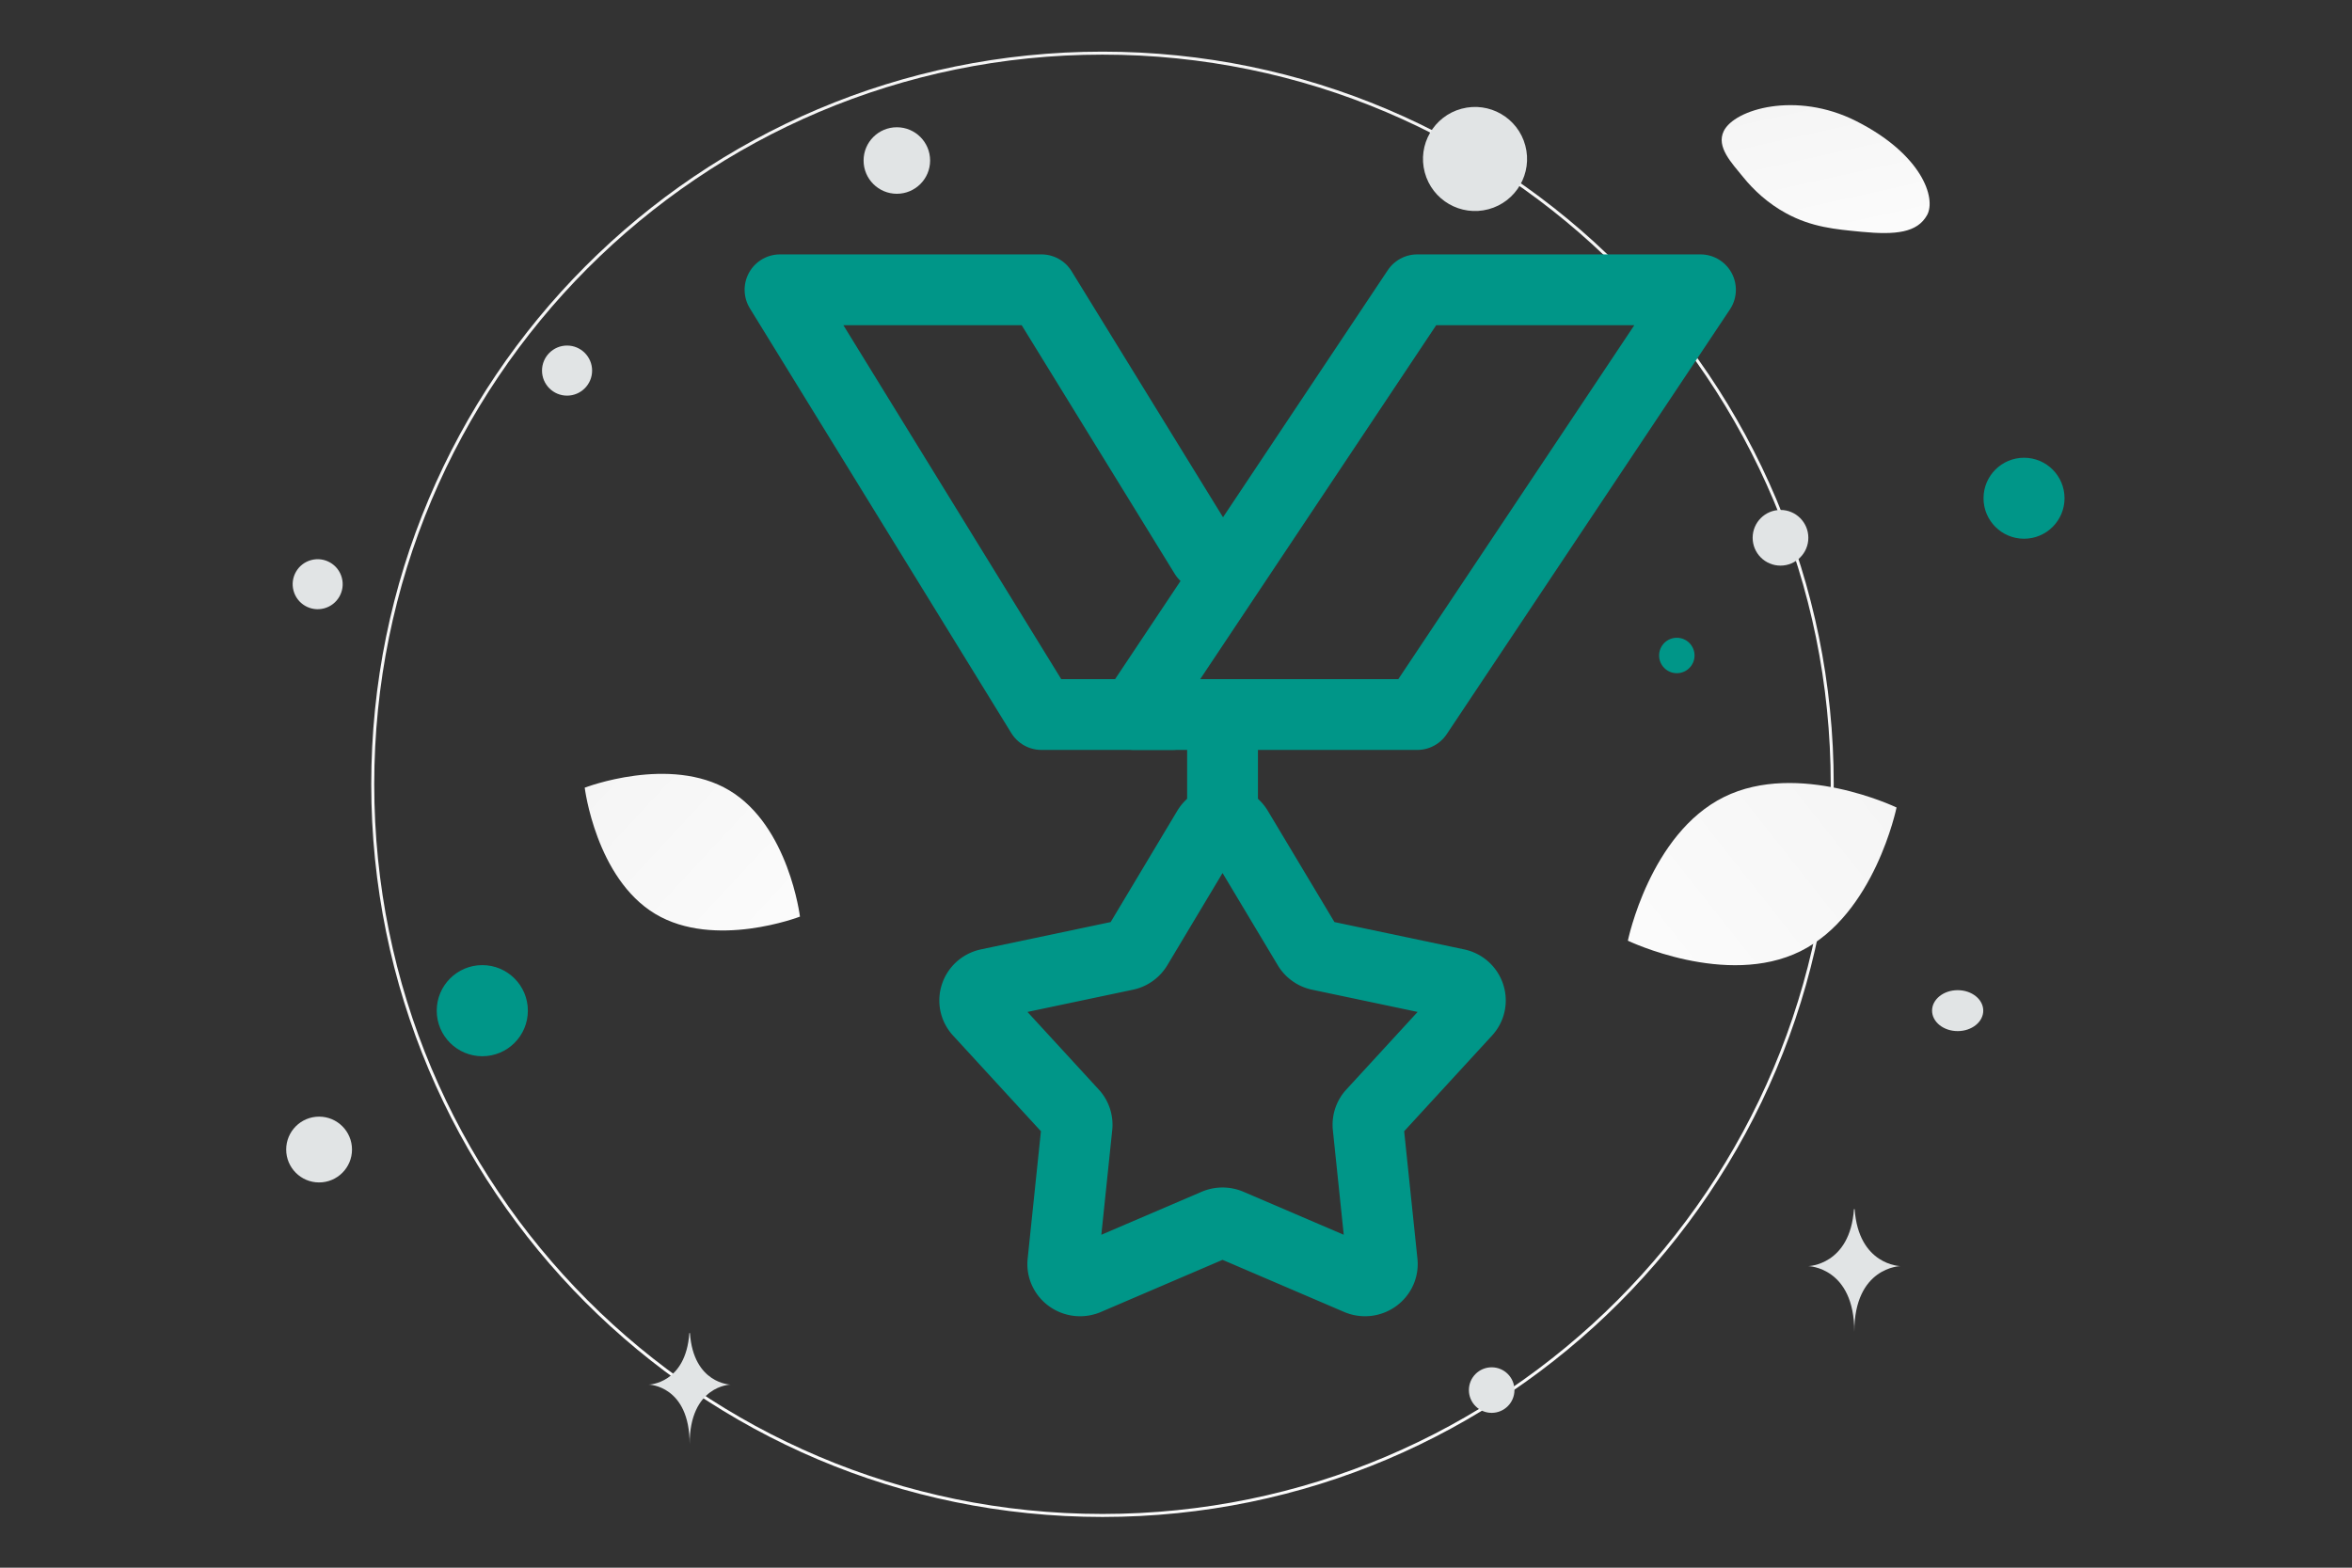 <svg width="900" height="600" viewBox="0 0 900 600" fill="none" xmlns="http://www.w3.org/2000/svg"><rect x="0" y="0" width="900" height="600" fill="#333333" stroke="none"/><path fill="transparent" d="M0 0h900v600H0z"/><path d="M701.109 300.173c0 154.55-125.02 279.835-279.238 279.835-154.218 0-279.239-125.285-279.239-279.835 0-154.549 125.021-279.835 279.239-279.835 154.218 0 279.238 125.286 279.238 279.835z" stroke="url(#a)" stroke-width="1.145"/><path d="M737.374 82.37c-3.75 6.693-11.964 7.613-25.124 6.34-9.897-.958-18.922-1.7-28.82-7.096-6.928-3.774-12.412-8.88-16.414-13.84-4.337-5.374-10.391-11.506-7.424-17.598 4.079-8.369 27.664-15.417 50.566-3.89 25.158 12.665 30.885 29.541 27.216 36.084z" fill="url(#b)"/><path d="M688.965 364.054c-28.384 14.08-66.057-4.024-66.057-4.024s8.373-40.925 36.772-54.985c28.384-14.08 66.042 4.004 66.042 4.004s-8.373 40.925-36.757 55.005z" fill="url(#c)"/><path d="M250.747 349.786c22.738 13.628 55.361 1.03 55.361 1.03s-4.266-34.688-27.018-48.3c-22.738-13.628-55.346-1.046-55.346-1.046s4.265 34.688 27.003 48.316z" fill="url(#d)"/><circle cx="774.502" cy="190.69" r="15.498" transform="rotate(180 774.502 190.69)" fill="#009688"/><circle cx="184.553" cy="386.816" r="17.436" transform="rotate(180 184.553 386.816)" fill="#009688"/><circle r="6.78" transform="matrix(-1 0 0 1 641.642 250.873)" fill="#009688"/><circle r="8.718" transform="matrix(-1 0 0 1 570.793 532.024)" fill="#E1E4E5"/><circle r="12.592" transform="matrix(-1 0 0 1 122.103 439.963)" fill="#E1E4E5"/><circle r="9.584" transform="matrix(-1 0 0 1 216.987 141.837)" fill="#E1E4E5"/><circle r="10.655" transform="matrix(-1 0 0 1 681.313 205.825)" fill="#E1E4E5"/><circle r="9.568" transform="scale(1 -1) rotate(-75 -84.916 -191.007)" fill="#E1E4E5"/><circle r="12.729" transform="matrix(-1 0 0 1 343.182 61.434)" fill="#E1E4E5"/><ellipse rx="9.791" ry="7.833" transform="matrix(-1 0 0 1 749.106 386.8)" fill="#E1E4E5"/><circle r="19.913" transform="scale(1 -1) rotate(-75 242.564 -398.21)" fill="#E1E4E5"/><path d="M709.425 462.759h.256c1.517 21.491 17.5 21.821 17.5 21.821s-17.625.345-17.625 25.177c0-24.832-17.624-25.177-17.624-25.177s15.976-.33 17.493-21.821zm-445.646 47.422h.227c1.346 19.451 15.528 19.75 15.528 19.75s-15.639.312-15.639 22.787c0-22.475-15.638-22.787-15.638-22.787s14.176-.299 15.522-19.75z" fill="#E1E4E5"/><path d="M461.037 212.511 398.513 110.91H298.475l100.038 162.562h50.019" stroke="#009688" stroke-width="27.094" stroke-linecap="round" stroke-linejoin="round"/><path d="M650.692 110.91H542.318L433.943 273.472h108.375L650.692 110.91zM467.81 273.472v40.64" stroke="#009688" stroke-width="27.094" stroke-linecap="round" stroke-linejoin="round"/><path d="M462.091 317.31c2.553-4.264 8.885-4.264 11.438 0l27.047 45.176a6.607 6.607 0 0 0 4.318 3.052l52.521 11.065c4.957 1.044 6.914 6.903 3.534 10.583l-35.805 38.985a6.324 6.324 0 0 0-1.649 4.939l5.413 52.014c.511 4.909-4.612 8.53-9.254 6.54l-49.175-21.082a6.796 6.796 0 0 0-5.338 0l-49.175 21.082c-4.642 1.99-9.765-1.631-9.254-6.54l5.414-52.014a6.328 6.328 0 0 0-1.65-4.939l-35.805-38.985c-3.38-3.68-1.423-9.539 3.534-10.583l52.521-11.065a6.609 6.609 0 0 0 4.319-3.052l27.046-45.176z" stroke="#009688" stroke-width="27.094"/><defs><linearGradient id="a" x1="433.803" y1="895.006" x2="416.474" y2="-590.305" gradientUnits="userSpaceOnUse"><stop stop-color="#fff"/><stop offset="1" stop-color="#EEE"/></linearGradient><linearGradient id="b" x1="712.108" y1="125.751" x2="678.678" y2="-24.469" gradientUnits="userSpaceOnUse"><stop stop-color="#fff"/><stop offset="1" stop-color="#EEE"/></linearGradient><linearGradient id="c" x1="579.967" y1="407.973" x2="814.08" y2="222.79" gradientUnits="userSpaceOnUse"><stop stop-color="#fff"/><stop offset="1" stop-color="#EEE"/></linearGradient><linearGradient id="d" x1="338.738" y1="393.654" x2="155.778" y2="223.66" gradientUnits="userSpaceOnUse"><stop stop-color="#fff"/><stop offset="1" stop-color="#EEE"/></linearGradient></defs></svg>